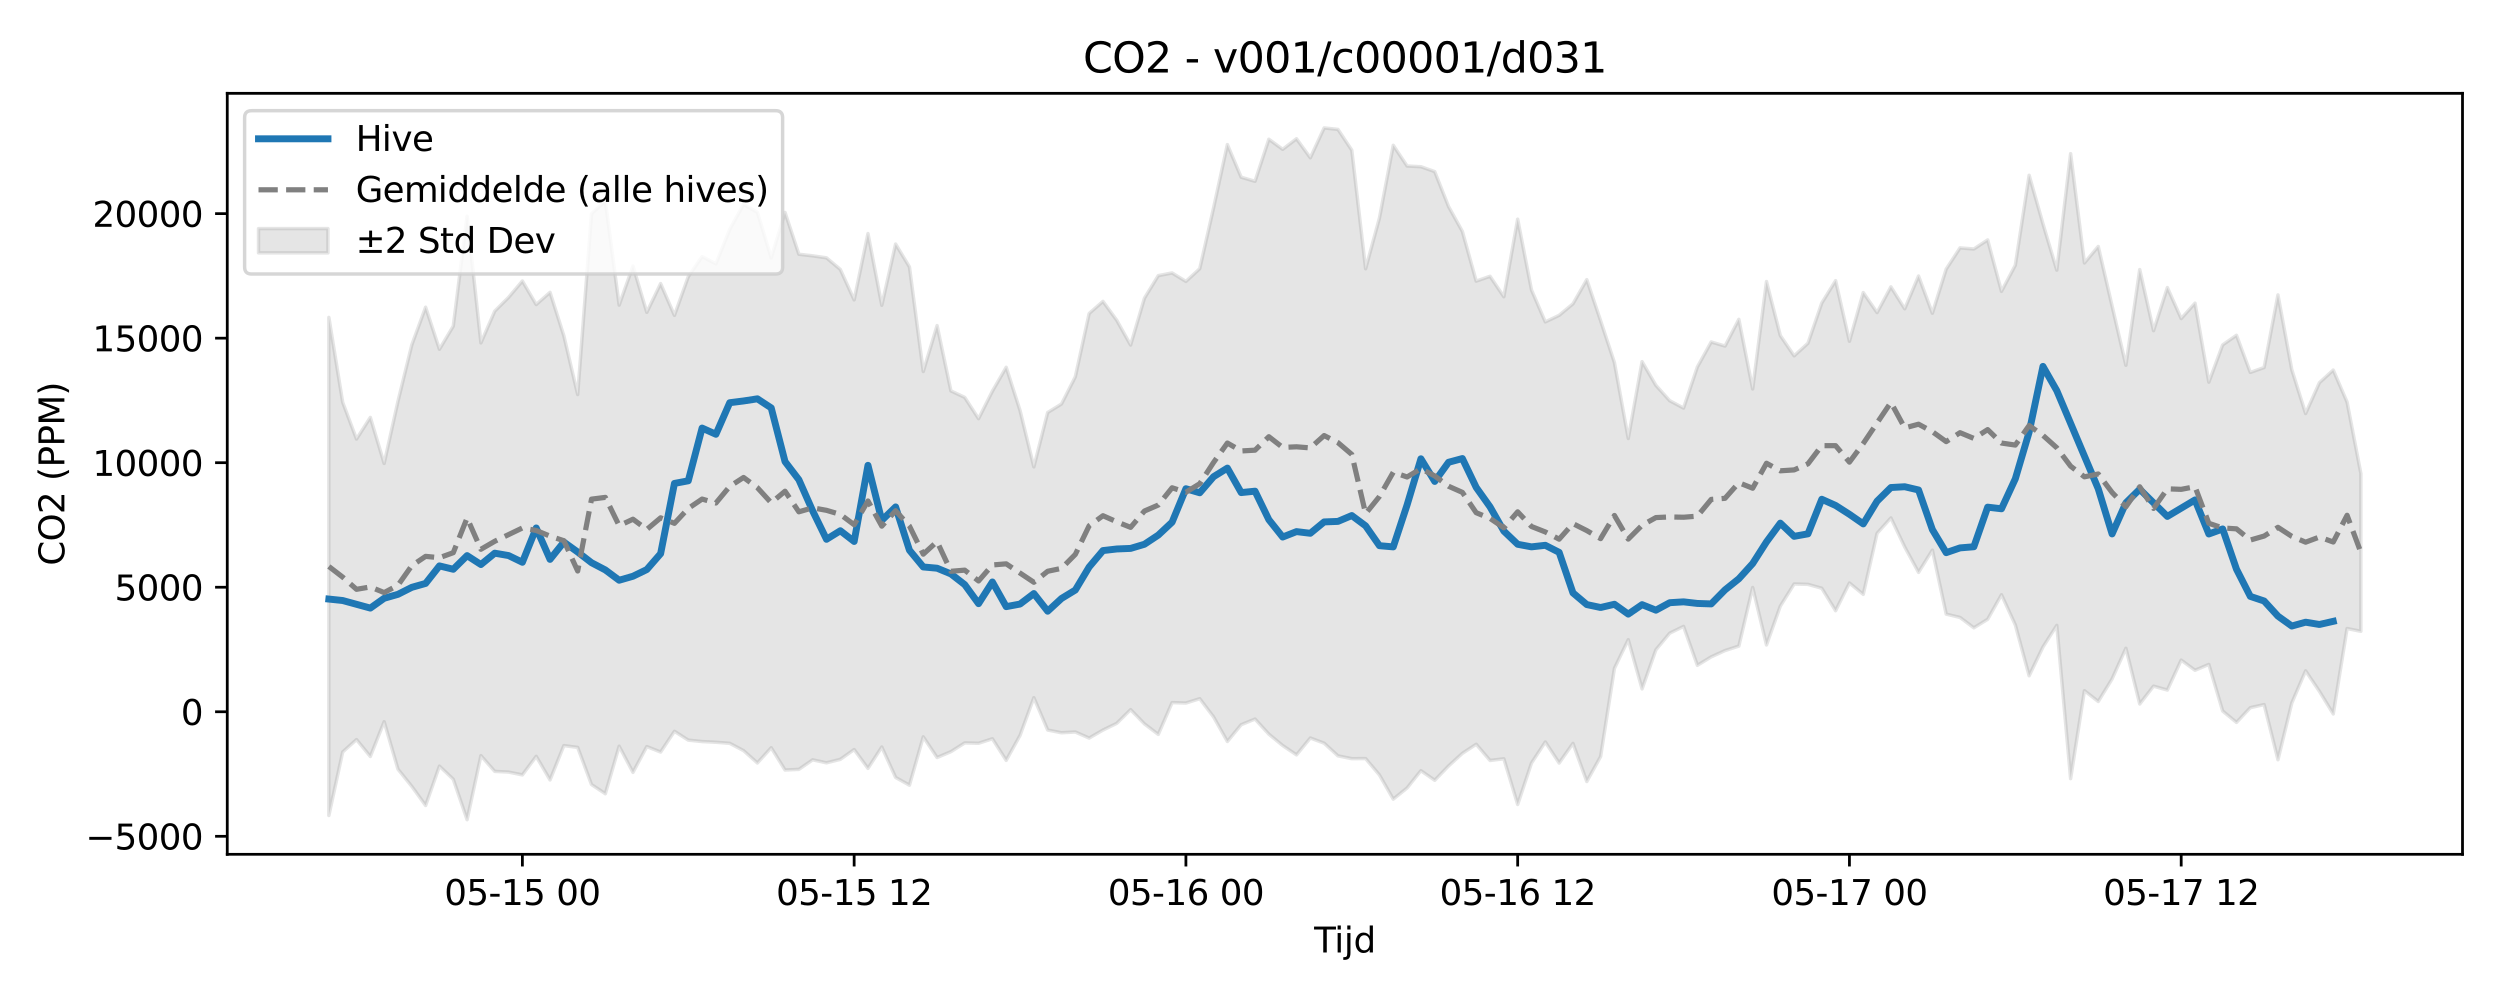 <?xml version="1.0" encoding="utf-8" standalone="no"?>
<!DOCTYPE svg PUBLIC "-//W3C//DTD SVG 1.1//EN"
  "http://www.w3.org/Graphics/SVG/1.1/DTD/svg11.dtd">
<svg xmlns:xlink="http://www.w3.org/1999/xlink" width="720pt" height="288pt" viewBox="0 0 720 288" xmlns="http://www.w3.org/2000/svg" version="1.1">
 <defs>
  <style type="text/css">*{stroke-linejoin: round; stroke-linecap: butt}</style>
 </defs>
 <g id="figure_1">
  <g id="patch_1">
   <path d="M 0 288 
L 720 288 
L 720 0 
L 0 0 
z
" style="fill: #ffffff"/>
  </g>
  <g id="axes_1">
   <g id="patch_2">
    <path d="M 65.45 246.04 
L 709.2 246.04 
L 709.2 26.88 
L 65.45 26.88 
z
" style="fill: #ffffff"/>
   </g>
   <g id="FillBetweenPolyCollection_1">
    <defs>
     <path id="m3f4ca1daed" d="M 94.711 -196.591 
L 94.711 -53.13 
L 98.693 -71.43 
L 102.674 -75.004 
L 106.655 -70.126 
L 110.636 -80.148 
L 114.617 -66.465 
L 118.598 -61.518 
L 122.579 -56.016 
L 126.56 -67.358 
L 130.542 -63.566 
L 134.523 -51.922 
L 138.504 -70.375 
L 142.485 -65.839 
L 146.466 -65.643 
L 150.447 -64.826 
L 154.428 -70.174 
L 158.41 -63.376 
L 162.391 -73.263 
L 166.372 -72.746 
L 170.353 -62.05 
L 174.334 -59.396 
L 178.315 -73.09 
L 182.296 -65.553 
L 186.278 -72.99 
L 190.259 -71.408 
L 194.24 -77.386 
L 198.221 -74.839 
L 202.202 -74.431 
L 206.183 -74.228 
L 210.164 -73.925 
L 214.146 -71.822 
L 218.127 -68.265 
L 222.108 -72.653 
L 226.089 -66.238 
L 230.07 -66.418 
L 234.051 -69.169 
L 238.032 -68.306 
L 242.013 -69.302 
L 245.995 -72.132 
L 249.976 -66.703 
L 253.957 -72.861 
L 257.938 -64.097 
L 261.919 -61.862 
L 265.9 -75.792 
L 269.881 -69.828 
L 273.863 -71.517 
L 277.844 -74.045 
L 281.825 -73.94 
L 285.806 -75.235 
L 289.787 -69.012 
L 293.768 -76.202 
L 297.749 -87.072 
L 301.731 -77.752 
L 305.712 -76.963 
L 309.693 -77.187 
L 313.674 -75.434 
L 317.655 -77.743 
L 321.636 -79.683 
L 325.617 -83.624 
L 329.599 -79.524 
L 333.58 -76.484 
L 337.561 -85.646 
L 341.542 -85.521 
L 345.523 -86.777 
L 349.504 -81.529 
L 353.485 -74.449 
L 357.466 -79.289 
L 361.448 -80.915 
L 365.429 -76.555 
L 369.41 -73.286 
L 373.391 -70.595 
L 377.372 -75.454 
L 381.353 -73.965 
L 385.334 -70.311 
L 389.316 -69.505 
L 393.297 -69.524 
L 397.278 -64.808 
L 401.259 -57.842 
L 405.24 -61.063 
L 409.221 -66.044 
L 413.202 -63.276 
L 417.184 -67.404 
L 421.165 -71.04 
L 425.146 -73.646 
L 429.127 -68.979 
L 433.108 -69.474 
L 437.089 -56.308 
L 441.07 -68.233 
L 445.051 -74.312 
L 449.033 -68.246 
L 453.014 -73.902 
L 456.995 -62.924 
L 460.976 -70.121 
L 464.957 -95.517 
L 468.938 -103.771 
L 472.919 -89.599 
L 476.901 -100.86 
L 480.882 -105.647 
L 484.863 -107.594 
L 488.844 -96.389 
L 492.825 -98.827 
L 496.806 -100.634 
L 500.787 -101.928 
L 504.769 -118.801 
L 508.75 -102.253 
L 512.731 -113.442 
L 516.712 -119.812 
L 520.693 -119.701 
L 524.674 -118.579 
L 528.655 -112.114 
L 532.637 -120.1 
L 536.618 -116.815 
L 540.599 -134.402 
L 544.58 -138.836 
L 548.561 -130.461 
L 552.542 -123.151 
L 556.523 -129.571 
L 560.504 -111.133 
L 564.486 -110.174 
L 568.467 -107.184 
L 572.448 -109.648 
L 576.429 -116.718 
L 580.41 -108.03 
L 584.391 -93.376 
L 588.372 -101.662 
L 592.354 -107.893 
L 596.335 -63.744 
L 600.316 -89.079 
L 604.297 -85.968 
L 608.278 -92.462 
L 612.259 -101.301 
L 616.24 -85.248 
L 620.222 -90.386 
L 624.203 -89.261 
L 628.184 -97.89 
L 632.165 -94.963 
L 636.146 -96.643 
L 640.127 -83.223 
L 644.108 -79.945 
L 648.09 -84.187 
L 652.071 -85.082 
L 656.052 -69.194 
L 660.033 -85.524 
L 664.014 -94.799 
L 667.995 -88.887 
L 671.976 -82.386 
L 675.957 -106.986 
L 679.939 -106.176 
L 679.939 -151.571 
L 679.939 -151.571 
L 675.957 -172.204 
L 671.976 -181.419 
L 667.995 -177.784 
L 664.014 -168.903 
L 660.033 -181.552 
L 656.052 -203.066 
L 652.071 -182.153 
L 648.09 -180.744 
L 644.108 -191.442 
L 640.127 -188.669 
L 636.146 -177.937 
L 632.165 -200.693 
L 628.184 -196.249 
L 624.203 -205.172 
L 620.222 -192.765 
L 616.24 -210.365 
L 612.259 -182.804 
L 608.278 -199.883 
L 604.297 -217.02 
L 600.316 -212.27 
L 596.335 -243.749 
L 592.354 -210.196 
L 588.372 -223.555 
L 584.391 -237.526 
L 580.41 -211.611 
L 576.429 -204.088 
L 572.448 -218.904 
L 568.467 -216.289 
L 564.486 -216.607 
L 560.504 -210.497 
L 556.523 -197.783 
L 552.542 -208.51 
L 548.561 -199.062 
L 544.58 -205.387 
L 540.599 -197.98 
L 536.618 -203.743 
L 532.637 -189.713 
L 528.655 -207.173 
L 524.674 -200.736 
L 520.693 -189.141 
L 516.712 -185.522 
L 512.731 -191.37 
L 508.75 -206.918 
L 504.769 -175.982 
L 500.787 -196.033 
L 496.806 -188.337 
L 492.825 -189.512 
L 488.844 -182.314 
L 484.863 -170.478 
L 480.882 -172.599 
L 476.901 -177.018 
L 472.919 -183.851 
L 468.938 -161.713 
L 464.957 -183.57 
L 460.976 -195.626 
L 456.995 -207.461 
L 453.014 -200.502 
L 449.033 -197.186 
L 445.051 -195.291 
L 441.07 -204.503 
L 437.089 -224.881 
L 433.108 -202.535 
L 429.127 -208.434 
L 425.146 -207.035 
L 421.165 -221.353 
L 417.184 -228.522 
L 413.202 -238.578 
L 409.221 -239.986 
L 405.24 -240.192 
L 401.259 -246.159 
L 397.278 -225.201 
L 393.297 -210.596 
L 389.316 -244.747 
L 385.334 -250.734 
L 381.353 -251.158 
L 377.372 -242.551 
L 373.391 -248.047 
L 369.41 -244.994 
L 365.429 -247.901 
L 361.448 -235.784 
L 357.466 -236.961 
L 353.485 -246.359 
L 349.504 -228.104 
L 345.523 -210.613 
L 341.542 -206.952 
L 337.561 -209.394 
L 333.58 -208.617 
L 329.599 -202.129 
L 325.617 -188.618 
L 321.636 -195.745 
L 317.655 -201.209 
L 313.674 -197.718 
L 309.693 -179.487 
L 305.712 -171.655 
L 301.731 -169.2 
L 297.749 -153.536 
L 293.768 -169.801 
L 289.787 -182.22 
L 285.806 -175.342 
L 281.825 -167.423 
L 277.844 -173.556 
L 273.863 -175.422 
L 269.881 -194.235 
L 265.9 -181.004 
L 261.919 -211.136 
L 257.938 -217.717 
L 253.957 -200.076 
L 249.976 -220.736 
L 245.995 -201.631 
L 242.013 -210.402 
L 238.032 -213.745 
L 234.051 -214.321 
L 230.07 -214.778 
L 226.089 -226.817 
L 222.108 -213.743 
L 218.127 -226.844 
L 214.146 -229.158 
L 210.164 -221.926 
L 206.183 -212.033 
L 202.202 -214.105 
L 198.221 -208.302 
L 194.24 -197.178 
L 190.259 -206.328 
L 186.278 -198.048 
L 182.296 -211.383 
L 178.315 -200.125 
L 174.334 -230.116 
L 170.353 -226.444 
L 166.372 -174.367 
L 162.391 -191.289 
L 158.41 -203.805 
L 154.428 -200.29 
L 150.447 -207.072 
L 146.466 -202.358 
L 142.485 -198.39 
L 138.504 -189.245 
L 134.523 -225.744 
L 130.542 -194.085 
L 126.56 -187.406 
L 122.579 -199.525 
L 118.598 -188.665 
L 114.617 -172.435 
L 110.636 -154.523 
L 106.655 -167.793 
L 102.674 -161.553 
L 98.693 -172.149 
L 94.711 -196.591 
z
" style="stroke: #808080; stroke-opacity: 0.2"/>
    </defs>
    <g clip-path="url(#pde6e6fd408)">
     <use xlink:href="#m3f4ca1daed" x="0" y="288" style="fill: #808080; fill-opacity: 0.2; stroke: #808080; stroke-opacity: 0.2"/>
    </g>
   </g>
   <g id="matplotlib.axis_1">
    <g id="xtick_1">
     <g id="line2d_1">
      <defs>
       <path id="m2c009185e4" d="M 0 0 
L 0 3.5 
" style="stroke: #000000; stroke-width: 0.8"/>
      </defs>
      <g>
       <use xlink:href="#m2c009185e4" x="150.447" y="246.04" style="stroke: #000000; stroke-width: 0.8"/>
      </g>
     </g>
     <g id="text_1">
      <!-- 05-15 00 -->
      <g transform="translate(127.967 260.638) scale(0.1 -0.1)">
       <defs>
        <path id="DejaVuSans-30" d="M 2034 4250 
Q 1547 4250 1301 3770 
Q 1056 3291 1056 2328 
Q 1056 1369 1301 889 
Q 1547 409 2034 409 
Q 2525 409 2770 889 
Q 3016 1369 3016 2328 
Q 3016 3291 2770 3770 
Q 2525 4250 2034 4250 
z
M 2034 4750 
Q 2819 4750 3233 4129 
Q 3647 3509 3647 2328 
Q 3647 1150 3233 529 
Q 2819 -91 2034 -91 
Q 1250 -91 836 529 
Q 422 1150 422 2328 
Q 422 3509 836 4129 
Q 1250 4750 2034 4750 
z
" transform="scale(0.016)"/>
        <path id="DejaVuSans-35" d="M 691 4666 
L 3169 4666 
L 3169 4134 
L 1269 4134 
L 1269 2991 
Q 1406 3038 1543 3061 
Q 1681 3084 1819 3084 
Q 2600 3084 3056 2656 
Q 3513 2228 3513 1497 
Q 3513 744 3044 326 
Q 2575 -91 1722 -91 
Q 1428 -91 1123 -41 
Q 819 9 494 109 
L 494 744 
Q 775 591 1075 516 
Q 1375 441 1709 441 
Q 2250 441 2565 725 
Q 2881 1009 2881 1497 
Q 2881 1984 2565 2268 
Q 2250 2553 1709 2553 
Q 1456 2553 1204 2497 
Q 953 2441 691 2322 
L 691 4666 
z
" transform="scale(0.016)"/>
        <path id="DejaVuSans-2d" d="M 313 2009 
L 1997 2009 
L 1997 1497 
L 313 1497 
L 313 2009 
z
" transform="scale(0.016)"/>
        <path id="DejaVuSans-31" d="M 794 531 
L 1825 531 
L 1825 4091 
L 703 3866 
L 703 4441 
L 1819 4666 
L 2450 4666 
L 2450 531 
L 3481 531 
L 3481 0 
L 794 0 
L 794 531 
z
" transform="scale(0.016)"/>
        <path id="DejaVuSans-20" transform="scale(0.016)"/>
       </defs>
       <use xlink:href="#DejaVuSans-30"/>
       <use xlink:href="#DejaVuSans-35" transform="translate(63.623 0)"/>
       <use xlink:href="#DejaVuSans-2d" transform="translate(127.246 0)"/>
       <use xlink:href="#DejaVuSans-31" transform="translate(163.33 0)"/>
       <use xlink:href="#DejaVuSans-35" transform="translate(226.953 0)"/>
       <use xlink:href="#DejaVuSans-20" transform="translate(290.576 0)"/>
       <use xlink:href="#DejaVuSans-30" transform="translate(322.363 0)"/>
       <use xlink:href="#DejaVuSans-30" transform="translate(385.986 0)"/>
      </g>
     </g>
    </g>
    <g id="xtick_2">
     <g id="line2d_2">
      <g>
       <use xlink:href="#m2c009185e4" x="245.995" y="246.04" style="stroke: #000000; stroke-width: 0.8"/>
      </g>
     </g>
     <g id="text_2">
      <!-- 05-15 12 -->
      <g transform="translate(223.514 260.638) scale(0.1 -0.1)">
       <defs>
        <path id="DejaVuSans-32" d="M 1228 531 
L 3431 531 
L 3431 0 
L 469 0 
L 469 531 
Q 828 903 1448 1529 
Q 2069 2156 2228 2338 
Q 2531 2678 2651 2914 
Q 2772 3150 2772 3378 
Q 2772 3750 2511 3984 
Q 2250 4219 1831 4219 
Q 1534 4219 1204 4116 
Q 875 4013 500 3803 
L 500 4441 
Q 881 4594 1212 4672 
Q 1544 4750 1819 4750 
Q 2544 4750 2975 4387 
Q 3406 4025 3406 3419 
Q 3406 3131 3298 2873 
Q 3191 2616 2906 2266 
Q 2828 2175 2409 1742 
Q 1991 1309 1228 531 
z
" transform="scale(0.016)"/>
       </defs>
       <use xlink:href="#DejaVuSans-30"/>
       <use xlink:href="#DejaVuSans-35" transform="translate(63.623 0)"/>
       <use xlink:href="#DejaVuSans-2d" transform="translate(127.246 0)"/>
       <use xlink:href="#DejaVuSans-31" transform="translate(163.33 0)"/>
       <use xlink:href="#DejaVuSans-35" transform="translate(226.953 0)"/>
       <use xlink:href="#DejaVuSans-20" transform="translate(290.576 0)"/>
       <use xlink:href="#DejaVuSans-31" transform="translate(322.363 0)"/>
       <use xlink:href="#DejaVuSans-32" transform="translate(385.986 0)"/>
      </g>
     </g>
    </g>
    <g id="xtick_3">
     <g id="line2d_3">
      <g>
       <use xlink:href="#m2c009185e4" x="341.542" y="246.04" style="stroke: #000000; stroke-width: 0.8"/>
      </g>
     </g>
     <g id="text_3">
      <!-- 05-16 00 -->
      <g transform="translate(319.061 260.638) scale(0.1 -0.1)">
       <defs>
        <path id="DejaVuSans-36" d="M 2113 2584 
Q 1688 2584 1439 2293 
Q 1191 2003 1191 1497 
Q 1191 994 1439 701 
Q 1688 409 2113 409 
Q 2538 409 2786 701 
Q 3034 994 3034 1497 
Q 3034 2003 2786 2293 
Q 2538 2584 2113 2584 
z
M 3366 4563 
L 3366 3988 
Q 3128 4100 2886 4159 
Q 2644 4219 2406 4219 
Q 1781 4219 1451 3797 
Q 1122 3375 1075 2522 
Q 1259 2794 1537 2939 
Q 1816 3084 2150 3084 
Q 2853 3084 3261 2657 
Q 3669 2231 3669 1497 
Q 3669 778 3244 343 
Q 2819 -91 2113 -91 
Q 1303 -91 875 529 
Q 447 1150 447 2328 
Q 447 3434 972 4092 
Q 1497 4750 2381 4750 
Q 2619 4750 2861 4703 
Q 3103 4656 3366 4563 
z
" transform="scale(0.016)"/>
       </defs>
       <use xlink:href="#DejaVuSans-30"/>
       <use xlink:href="#DejaVuSans-35" transform="translate(63.623 0)"/>
       <use xlink:href="#DejaVuSans-2d" transform="translate(127.246 0)"/>
       <use xlink:href="#DejaVuSans-31" transform="translate(163.33 0)"/>
       <use xlink:href="#DejaVuSans-36" transform="translate(226.953 0)"/>
       <use xlink:href="#DejaVuSans-20" transform="translate(290.576 0)"/>
       <use xlink:href="#DejaVuSans-30" transform="translate(322.363 0)"/>
       <use xlink:href="#DejaVuSans-30" transform="translate(385.986 0)"/>
      </g>
     </g>
    </g>
    <g id="xtick_4">
     <g id="line2d_4">
      <g>
       <use xlink:href="#m2c009185e4" x="437.089" y="246.04" style="stroke: #000000; stroke-width: 0.8"/>
      </g>
     </g>
     <g id="text_4">
      <!-- 05-16 12 -->
      <g transform="translate(414.609 260.638) scale(0.1 -0.1)">
       <use xlink:href="#DejaVuSans-30"/>
       <use xlink:href="#DejaVuSans-35" transform="translate(63.623 0)"/>
       <use xlink:href="#DejaVuSans-2d" transform="translate(127.246 0)"/>
       <use xlink:href="#DejaVuSans-31" transform="translate(163.33 0)"/>
       <use xlink:href="#DejaVuSans-36" transform="translate(226.953 0)"/>
       <use xlink:href="#DejaVuSans-20" transform="translate(290.576 0)"/>
       <use xlink:href="#DejaVuSans-31" transform="translate(322.363 0)"/>
       <use xlink:href="#DejaVuSans-32" transform="translate(385.986 0)"/>
      </g>
     </g>
    </g>
    <g id="xtick_5">
     <g id="line2d_5">
      <g>
       <use xlink:href="#m2c009185e4" x="532.637" y="246.04" style="stroke: #000000; stroke-width: 0.8"/>
      </g>
     </g>
     <g id="text_5">
      <!-- 05-17 00 -->
      <g transform="translate(510.156 260.638) scale(0.1 -0.1)">
       <defs>
        <path id="DejaVuSans-37" d="M 525 4666 
L 3525 4666 
L 3525 4397 
L 1831 0 
L 1172 0 
L 2766 4134 
L 525 4134 
L 525 4666 
z
" transform="scale(0.016)"/>
       </defs>
       <use xlink:href="#DejaVuSans-30"/>
       <use xlink:href="#DejaVuSans-35" transform="translate(63.623 0)"/>
       <use xlink:href="#DejaVuSans-2d" transform="translate(127.246 0)"/>
       <use xlink:href="#DejaVuSans-31" transform="translate(163.33 0)"/>
       <use xlink:href="#DejaVuSans-37" transform="translate(226.953 0)"/>
       <use xlink:href="#DejaVuSans-20" transform="translate(290.576 0)"/>
       <use xlink:href="#DejaVuSans-30" transform="translate(322.363 0)"/>
       <use xlink:href="#DejaVuSans-30" transform="translate(385.986 0)"/>
      </g>
     </g>
    </g>
    <g id="xtick_6">
     <g id="line2d_6">
      <g>
       <use xlink:href="#m2c009185e4" x="628.184" y="246.04" style="stroke: #000000; stroke-width: 0.8"/>
      </g>
     </g>
     <g id="text_6">
      <!-- 05-17 12 -->
      <g transform="translate(605.703 260.638) scale(0.1 -0.1)">
       <use xlink:href="#DejaVuSans-30"/>
       <use xlink:href="#DejaVuSans-35" transform="translate(63.623 0)"/>
       <use xlink:href="#DejaVuSans-2d" transform="translate(127.246 0)"/>
       <use xlink:href="#DejaVuSans-31" transform="translate(163.33 0)"/>
       <use xlink:href="#DejaVuSans-37" transform="translate(226.953 0)"/>
       <use xlink:href="#DejaVuSans-20" transform="translate(290.576 0)"/>
       <use xlink:href="#DejaVuSans-31" transform="translate(322.363 0)"/>
       <use xlink:href="#DejaVuSans-32" transform="translate(385.986 0)"/>
      </g>
     </g>
    </g>
    <g id="text_7">
     <!-- Tijd -->
     <g transform="translate(378.475 274.317) scale(0.1 -0.1)">
      <defs>
       <path id="DejaVuSans-54" d="M -19 4666 
L 3928 4666 
L 3928 4134 
L 2272 4134 
L 2272 0 
L 1638 0 
L 1638 4134 
L -19 4134 
L -19 4666 
z
" transform="scale(0.016)"/>
       <path id="DejaVuSans-69" d="M 603 3500 
L 1178 3500 
L 1178 0 
L 603 0 
L 603 3500 
z
M 603 4863 
L 1178 4863 
L 1178 4134 
L 603 4134 
L 603 4863 
z
" transform="scale(0.016)"/>
       <path id="DejaVuSans-6a" d="M 603 3500 
L 1178 3500 
L 1178 -63 
Q 1178 -731 923 -1031 
Q 669 -1331 103 -1331 
L -116 -1331 
L -116 -844 
L 38 -844 
Q 366 -844 484 -692 
Q 603 -541 603 -63 
L 603 3500 
z
M 603 4863 
L 1178 4863 
L 1178 4134 
L 603 4134 
L 603 4863 
z
" transform="scale(0.016)"/>
       <path id="DejaVuSans-64" d="M 2906 2969 
L 2906 4863 
L 3481 4863 
L 3481 0 
L 2906 0 
L 2906 525 
Q 2725 213 2448 61 
Q 2172 -91 1784 -91 
Q 1150 -91 751 415 
Q 353 922 353 1747 
Q 353 2572 751 3078 
Q 1150 3584 1784 3584 
Q 2172 3584 2448 3432 
Q 2725 3281 2906 2969 
z
M 947 1747 
Q 947 1113 1208 752 
Q 1469 391 1925 391 
Q 2381 391 2643 752 
Q 2906 1113 2906 1747 
Q 2906 2381 2643 2742 
Q 2381 3103 1925 3103 
Q 1469 3103 1208 2742 
Q 947 2381 947 1747 
z
" transform="scale(0.016)"/>
      </defs>
      <use xlink:href="#DejaVuSans-54"/>
      <use xlink:href="#DejaVuSans-69" transform="translate(57.959 0)"/>
      <use xlink:href="#DejaVuSans-6a" transform="translate(85.742 0)"/>
      <use xlink:href="#DejaVuSans-64" transform="translate(113.525 0)"/>
     </g>
    </g>
   </g>
   <g id="matplotlib.axis_2">
    <g id="ytick_1">
     <g id="line2d_7">
      <defs>
       <path id="mc231277743" d="M 0 0 
L -3.5 0 
" style="stroke: #000000; stroke-width: 0.8"/>
      </defs>
      <g>
       <use xlink:href="#mc231277743" x="65.45" y="240.855" style="stroke: #000000; stroke-width: 0.8"/>
      </g>
     </g>
     <g id="text_8">
      <!-- −5000 -->
      <g transform="translate(24.62 244.654) scale(0.1 -0.1)">
       <defs>
        <path id="DejaVuSans-2212" d="M 678 2272 
L 4684 2272 
L 4684 1741 
L 678 1741 
L 678 2272 
z
" transform="scale(0.016)"/>
       </defs>
       <use xlink:href="#DejaVuSans-2212"/>
       <use xlink:href="#DejaVuSans-35" transform="translate(83.789 0)"/>
       <use xlink:href="#DejaVuSans-30" transform="translate(147.412 0)"/>
       <use xlink:href="#DejaVuSans-30" transform="translate(211.035 0)"/>
       <use xlink:href="#DejaVuSans-30" transform="translate(274.658 0)"/>
      </g>
     </g>
    </g>
    <g id="ytick_2">
     <g id="line2d_8">
      <g>
       <use xlink:href="#mc231277743" x="65.45" y="204.989" style="stroke: #000000; stroke-width: 0.8"/>
      </g>
     </g>
     <g id="text_9">
      <!-- 0 -->
      <g transform="translate(52.087 208.788) scale(0.1 -0.1)">
       <use xlink:href="#DejaVuSans-30"/>
      </g>
     </g>
    </g>
    <g id="ytick_3">
     <g id="line2d_9">
      <g>
       <use xlink:href="#mc231277743" x="65.45" y="169.124" style="stroke: #000000; stroke-width: 0.8"/>
      </g>
     </g>
     <g id="text_10">
      <!-- 5000 -->
      <g transform="translate(33 172.923) scale(0.1 -0.1)">
       <use xlink:href="#DejaVuSans-35"/>
       <use xlink:href="#DejaVuSans-30" transform="translate(63.623 0)"/>
       <use xlink:href="#DejaVuSans-30" transform="translate(127.246 0)"/>
       <use xlink:href="#DejaVuSans-30" transform="translate(190.869 0)"/>
      </g>
     </g>
    </g>
    <g id="ytick_4">
     <g id="line2d_10">
      <g>
       <use xlink:href="#mc231277743" x="65.45" y="133.259" style="stroke: #000000; stroke-width: 0.8"/>
      </g>
     </g>
     <g id="text_11">
      <!-- 10000 -->
      <g transform="translate(26.637 137.058) scale(0.1 -0.1)">
       <use xlink:href="#DejaVuSans-31"/>
       <use xlink:href="#DejaVuSans-30" transform="translate(63.623 0)"/>
       <use xlink:href="#DejaVuSans-30" transform="translate(127.246 0)"/>
       <use xlink:href="#DejaVuSans-30" transform="translate(190.869 0)"/>
       <use xlink:href="#DejaVuSans-30" transform="translate(254.492 0)"/>
      </g>
     </g>
    </g>
    <g id="ytick_5">
     <g id="line2d_11">
      <g>
       <use xlink:href="#mc231277743" x="65.45" y="97.393" style="stroke: #000000; stroke-width: 0.8"/>
      </g>
     </g>
     <g id="text_12">
      <!-- 15000 -->
      <g transform="translate(26.637 101.192) scale(0.1 -0.1)">
       <use xlink:href="#DejaVuSans-31"/>
       <use xlink:href="#DejaVuSans-35" transform="translate(63.623 0)"/>
       <use xlink:href="#DejaVuSans-30" transform="translate(127.246 0)"/>
       <use xlink:href="#DejaVuSans-30" transform="translate(190.869 0)"/>
       <use xlink:href="#DejaVuSans-30" transform="translate(254.492 0)"/>
      </g>
     </g>
    </g>
    <g id="ytick_6">
     <g id="line2d_12">
      <g>
       <use xlink:href="#mc231277743" x="65.45" y="61.528" style="stroke: #000000; stroke-width: 0.8"/>
      </g>
     </g>
     <g id="text_13">
      <!-- 20000 -->
      <g transform="translate(26.637 65.327) scale(0.1 -0.1)">
       <use xlink:href="#DejaVuSans-32"/>
       <use xlink:href="#DejaVuSans-30" transform="translate(63.623 0)"/>
       <use xlink:href="#DejaVuSans-30" transform="translate(127.246 0)"/>
       <use xlink:href="#DejaVuSans-30" transform="translate(190.869 0)"/>
       <use xlink:href="#DejaVuSans-30" transform="translate(254.492 0)"/>
      </g>
     </g>
    </g>
    <g id="text_14">
     <!-- CO2 (PPM) -->
     <g transform="translate(18.541 162.903) rotate(-90) scale(0.1 -0.1)">
      <defs>
       <path id="DejaVuSans-43" d="M 4122 4306 
L 4122 3641 
Q 3803 3938 3442 4084 
Q 3081 4231 2675 4231 
Q 1875 4231 1450 3742 
Q 1025 3253 1025 2328 
Q 1025 1406 1450 917 
Q 1875 428 2675 428 
Q 3081 428 3442 575 
Q 3803 722 4122 1019 
L 4122 359 
Q 3791 134 3420 21 
Q 3050 -91 2638 -91 
Q 1578 -91 968 557 
Q 359 1206 359 2328 
Q 359 3453 968 4101 
Q 1578 4750 2638 4750 
Q 3056 4750 3426 4639 
Q 3797 4528 4122 4306 
z
" transform="scale(0.016)"/>
       <path id="DejaVuSans-4f" d="M 2522 4238 
Q 1834 4238 1429 3725 
Q 1025 3213 1025 2328 
Q 1025 1447 1429 934 
Q 1834 422 2522 422 
Q 3209 422 3611 934 
Q 4013 1447 4013 2328 
Q 4013 3213 3611 3725 
Q 3209 4238 2522 4238 
z
M 2522 4750 
Q 3503 4750 4090 4092 
Q 4678 3434 4678 2328 
Q 4678 1225 4090 567 
Q 3503 -91 2522 -91 
Q 1538 -91 948 565 
Q 359 1222 359 2328 
Q 359 3434 948 4092 
Q 1538 4750 2522 4750 
z
" transform="scale(0.016)"/>
       <path id="DejaVuSans-28" d="M 1984 4856 
Q 1566 4138 1362 3434 
Q 1159 2731 1159 2009 
Q 1159 1288 1364 580 
Q 1569 -128 1984 -844 
L 1484 -844 
Q 1016 -109 783 600 
Q 550 1309 550 2009 
Q 550 2706 781 3412 
Q 1013 4119 1484 4856 
L 1984 4856 
z
" transform="scale(0.016)"/>
       <path id="DejaVuSans-50" d="M 1259 4147 
L 1259 2394 
L 2053 2394 
Q 2494 2394 2734 2622 
Q 2975 2850 2975 3272 
Q 2975 3691 2734 3919 
Q 2494 4147 2053 4147 
L 1259 4147 
z
M 628 4666 
L 2053 4666 
Q 2838 4666 3239 4311 
Q 3641 3956 3641 3272 
Q 3641 2581 3239 2228 
Q 2838 1875 2053 1875 
L 1259 1875 
L 1259 0 
L 628 0 
L 628 4666 
z
" transform="scale(0.016)"/>
       <path id="DejaVuSans-4d" d="M 628 4666 
L 1569 4666 
L 2759 1491 
L 3956 4666 
L 4897 4666 
L 4897 0 
L 4281 0 
L 4281 4097 
L 3078 897 
L 2444 897 
L 1241 4097 
L 1241 0 
L 628 0 
L 628 4666 
z
" transform="scale(0.016)"/>
       <path id="DejaVuSans-29" d="M 513 4856 
L 1013 4856 
Q 1481 4119 1714 3412 
Q 1947 2706 1947 2009 
Q 1947 1309 1714 600 
Q 1481 -109 1013 -844 
L 513 -844 
Q 928 -128 1133 580 
Q 1338 1288 1338 2009 
Q 1338 2731 1133 3434 
Q 928 4138 513 4856 
z
" transform="scale(0.016)"/>
      </defs>
      <use xlink:href="#DejaVuSans-43"/>
      <use xlink:href="#DejaVuSans-4f" transform="translate(69.824 0)"/>
      <use xlink:href="#DejaVuSans-32" transform="translate(148.535 0)"/>
      <use xlink:href="#DejaVuSans-20" transform="translate(212.158 0)"/>
      <use xlink:href="#DejaVuSans-28" transform="translate(243.945 0)"/>
      <use xlink:href="#DejaVuSans-50" transform="translate(282.959 0)"/>
      <use xlink:href="#DejaVuSans-50" transform="translate(343.262 0)"/>
      <use xlink:href="#DejaVuSans-4d" transform="translate(403.564 0)"/>
      <use xlink:href="#DejaVuSans-29" transform="translate(489.844 0)"/>
     </g>
    </g>
   </g>
   <g id="line2d_13">
    <path d="M 94.711 172.531 
L 98.693 172.95 
L 106.655 175.13 
L 110.636 172.302 
L 114.617 171.166 
L 118.598 169.155 
L 122.579 168.026 
L 126.56 162.977 
L 130.542 163.95 
L 134.523 160.019 
L 138.504 162.587 
L 142.485 159.316 
L 146.466 160.002 
L 150.447 161.936 
L 154.428 152.057 
L 158.41 161.097 
L 162.391 156.124 
L 166.372 158.981 
L 170.353 162.056 
L 174.334 164.143 
L 178.315 167.108 
L 182.296 165.961 
L 186.278 164.033 
L 190.259 159.45 
L 194.24 139.224 
L 198.221 138.473 
L 202.202 123.286 
L 206.183 125.069 
L 210.164 115.981 
L 214.146 115.476 
L 218.127 114.86 
L 222.108 117.475 
L 226.089 132.941 
L 230.07 138.155 
L 234.051 147.148 
L 238.032 155.318 
L 242.013 152.853 
L 245.995 155.937 
L 249.976 134.019 
L 253.957 149.869 
L 257.938 145.998 
L 261.919 158.458 
L 265.9 163.285 
L 269.881 163.644 
L 273.863 165.286 
L 277.844 168.374 
L 281.825 173.849 
L 285.806 167.613 
L 289.787 174.712 
L 293.768 173.97 
L 297.749 170.946 
L 301.731 176.027 
L 305.712 172.361 
L 309.693 169.932 
L 313.674 163.295 
L 317.655 158.565 
L 321.636 158.104 
L 325.617 157.941 
L 329.599 156.75 
L 333.58 154.111 
L 337.561 150.388 
L 341.542 140.754 
L 345.523 141.919 
L 349.504 137.292 
L 353.485 134.813 
L 357.466 141.864 
L 361.448 141.457 
L 365.429 149.671 
L 369.41 154.668 
L 373.391 153.103 
L 377.372 153.585 
L 381.353 150.314 
L 385.334 150.163 
L 389.316 148.48 
L 393.297 151.447 
L 397.278 157.156 
L 401.259 157.503 
L 405.24 145.428 
L 409.221 132.137 
L 413.202 138.65 
L 417.184 133.137 
L 421.165 132.061 
L 425.146 140.372 
L 429.127 145.967 
L 433.108 152.958 
L 437.089 156.753 
L 441.07 157.496 
L 445.051 157.047 
L 449.033 159.077 
L 453.014 170.755 
L 456.995 174.119 
L 460.976 174.96 
L 464.957 174.028 
L 468.938 176.864 
L 472.919 174.14 
L 476.901 175.733 
L 480.882 173.576 
L 484.863 173.332 
L 488.844 173.791 
L 492.825 173.925 
L 496.806 169.882 
L 500.787 166.687 
L 504.769 162.297 
L 508.75 156.062 
L 512.731 150.665 
L 516.712 154.462 
L 520.693 153.747 
L 524.674 143.789 
L 528.655 145.57 
L 532.637 148.119 
L 536.618 150.88 
L 540.599 144.339 
L 544.58 140.408 
L 548.561 140.181 
L 552.542 141.113 
L 556.523 152.521 
L 560.504 159.165 
L 564.486 157.795 
L 568.467 157.465 
L 572.448 146.062 
L 576.429 146.529 
L 580.41 137.9 
L 584.391 124.448 
L 588.372 105.527 
L 592.354 112.507 
L 600.316 131.36 
L 604.297 140.776 
L 608.278 153.766 
L 612.259 144.814 
L 616.24 140.898 
L 624.203 148.727 
L 632.165 143.977 
L 636.146 153.788 
L 640.127 152.341 
L 644.108 163.931 
L 648.09 171.759 
L 652.071 173.091 
L 656.052 177.449 
L 660.033 180.3 
L 664.014 179.192 
L 667.995 179.852 
L 671.976 178.944 
L 671.976 178.944 
" clip-path="url(#pde6e6fd408)" style="fill: none; stroke: #1f77b4; stroke-width: 2; stroke-linecap: square"/>
   </g>
   <g id="line2d_14">
    <path d="M 94.711 163.14 
L 98.693 166.211 
L 102.674 169.722 
L 106.655 169.04 
L 110.636 170.665 
L 114.617 168.55 
L 118.598 162.908 
L 122.579 160.23 
L 126.56 160.618 
L 130.542 159.174 
L 134.523 149.167 
L 138.504 158.19 
L 142.485 155.886 
L 150.447 152.051 
L 154.428 152.768 
L 158.41 154.41 
L 162.391 155.724 
L 166.372 164.443 
L 170.353 143.753 
L 174.334 143.244 
L 178.315 151.393 
L 182.296 149.532 
L 186.278 152.481 
L 190.259 149.132 
L 194.24 150.718 
L 198.221 146.43 
L 202.202 143.732 
L 206.183 144.87 
L 210.164 140.074 
L 214.146 137.51 
L 218.127 140.446 
L 222.108 144.802 
L 226.089 141.472 
L 230.07 147.402 
L 234.051 146.255 
L 238.032 146.974 
L 242.013 148.148 
L 245.995 151.118 
L 249.976 144.281 
L 253.957 151.532 
L 257.938 147.093 
L 261.919 151.501 
L 265.9 159.602 
L 269.881 155.969 
L 273.863 164.531 
L 277.844 164.2 
L 281.825 167.318 
L 285.806 162.712 
L 289.787 162.384 
L 297.749 167.696 
L 301.731 164.524 
L 305.712 163.691 
L 309.693 159.663 
L 313.674 151.424 
L 317.655 148.524 
L 321.636 150.286 
L 325.617 151.879 
L 329.599 147.174 
L 333.58 145.45 
L 337.561 140.48 
L 341.542 141.764 
L 345.523 139.305 
L 349.504 133.184 
L 353.485 127.596 
L 357.466 129.875 
L 361.448 129.65 
L 365.429 125.772 
L 369.41 128.86 
L 373.391 128.679 
L 377.372 128.998 
L 381.353 125.439 
L 385.334 127.477 
L 389.316 130.874 
L 393.297 147.94 
L 397.278 142.995 
L 401.259 135.999 
L 405.24 137.372 
L 409.221 134.985 
L 413.202 137.073 
L 417.184 140.037 
L 421.165 141.803 
L 425.146 147.66 
L 429.127 149.294 
L 433.108 151.995 
L 437.089 147.406 
L 441.07 151.632 
L 445.051 153.199 
L 449.033 155.284 
L 453.014 150.798 
L 456.995 152.808 
L 460.976 155.126 
L 464.957 148.456 
L 468.938 155.258 
L 472.919 151.275 
L 476.901 149.061 
L 480.882 148.877 
L 484.863 148.964 
L 488.844 148.649 
L 492.825 143.83 
L 496.806 143.514 
L 500.787 139.02 
L 504.769 140.609 
L 508.75 133.415 
L 512.731 135.594 
L 516.712 135.333 
L 520.693 133.579 
L 524.674 128.343 
L 528.655 128.357 
L 532.637 133.094 
L 536.618 127.721 
L 544.58 115.889 
L 548.561 123.239 
L 552.542 122.169 
L 556.523 124.323 
L 560.504 127.185 
L 564.486 124.61 
L 568.467 126.263 
L 572.448 123.724 
L 576.429 127.597 
L 580.41 128.18 
L 584.391 122.549 
L 588.372 125.391 
L 592.354 128.956 
L 596.335 134.254 
L 600.316 137.325 
L 604.297 136.506 
L 608.278 141.827 
L 612.259 145.947 
L 616.24 140.193 
L 620.222 146.424 
L 624.203 140.783 
L 628.184 140.931 
L 632.165 140.172 
L 636.146 150.71 
L 640.127 152.054 
L 644.108 152.307 
L 648.09 155.535 
L 652.071 154.383 
L 656.052 151.87 
L 660.033 154.462 
L 664.014 156.149 
L 667.995 154.664 
L 671.976 156.098 
L 675.957 148.405 
L 679.939 159.126 
L 679.939 159.126 
" clip-path="url(#pde6e6fd408)" style="fill: none; stroke-dasharray: 5.55,2.4; stroke-dashoffset: 0; stroke: #808080; stroke-width: 1.5"/>
   </g>
   <g id="patch_3">
    <path d="M 65.45 246.04 
L 65.45 26.88 
" style="fill: none; stroke: #000000; stroke-width: 0.8; stroke-linejoin: miter; stroke-linecap: square"/>
   </g>
   <g id="patch_4">
    <path d="M 709.2 246.04 
L 709.2 26.88 
" style="fill: none; stroke: #000000; stroke-width: 0.8; stroke-linejoin: miter; stroke-linecap: square"/>
   </g>
   <g id="patch_5">
    <path d="M 65.45 246.04 
L 709.2 246.04 
" style="fill: none; stroke: #000000; stroke-width: 0.8; stroke-linejoin: miter; stroke-linecap: square"/>
   </g>
   <g id="patch_6">
    <path d="M 65.45 26.88 
L 709.2 26.88 
" style="fill: none; stroke: #000000; stroke-width: 0.8; stroke-linejoin: miter; stroke-linecap: square"/>
   </g>
   <g id="text_15">
    <!-- CO2 - v001/c00001/d031 -->
    <g transform="translate(311.922 20.88) scale(0.12 -0.12)">
     <defs>
      <path id="DejaVuSans-76" d="M 191 3500 
L 800 3500 
L 1894 563 
L 2988 3500 
L 3597 3500 
L 2284 0 
L 1503 0 
L 191 3500 
z
" transform="scale(0.016)"/>
      <path id="DejaVuSans-2f" d="M 1625 4666 
L 2156 4666 
L 531 -594 
L 0 -594 
L 1625 4666 
z
" transform="scale(0.016)"/>
      <path id="DejaVuSans-63" d="M 3122 3366 
L 3122 2828 
Q 2878 2963 2633 3030 
Q 2388 3097 2138 3097 
Q 1578 3097 1268 2742 
Q 959 2388 959 1747 
Q 959 1106 1268 751 
Q 1578 397 2138 397 
Q 2388 397 2633 464 
Q 2878 531 3122 666 
L 3122 134 
Q 2881 22 2623 -34 
Q 2366 -91 2075 -91 
Q 1284 -91 818 406 
Q 353 903 353 1747 
Q 353 2603 823 3093 
Q 1294 3584 2113 3584 
Q 2378 3584 2631 3529 
Q 2884 3475 3122 3366 
z
" transform="scale(0.016)"/>
      <path id="DejaVuSans-33" d="M 2597 2516 
Q 3050 2419 3304 2112 
Q 3559 1806 3559 1356 
Q 3559 666 3084 287 
Q 2609 -91 1734 -91 
Q 1441 -91 1130 -33 
Q 819 25 488 141 
L 488 750 
Q 750 597 1062 519 
Q 1375 441 1716 441 
Q 2309 441 2620 675 
Q 2931 909 2931 1356 
Q 2931 1769 2642 2001 
Q 2353 2234 1838 2234 
L 1294 2234 
L 1294 2753 
L 1863 2753 
Q 2328 2753 2575 2939 
Q 2822 3125 2822 3475 
Q 2822 3834 2567 4026 
Q 2313 4219 1838 4219 
Q 1578 4219 1281 4162 
Q 984 4106 628 3988 
L 628 4550 
Q 988 4650 1302 4700 
Q 1616 4750 1894 4750 
Q 2613 4750 3031 4423 
Q 3450 4097 3450 3541 
Q 3450 3153 3228 2886 
Q 3006 2619 2597 2516 
z
" transform="scale(0.016)"/>
     </defs>
     <use xlink:href="#DejaVuSans-43"/>
     <use xlink:href="#DejaVuSans-4f" transform="translate(69.824 0)"/>
     <use xlink:href="#DejaVuSans-32" transform="translate(148.535 0)"/>
     <use xlink:href="#DejaVuSans-20" transform="translate(212.158 0)"/>
     <use xlink:href="#DejaVuSans-2d" transform="translate(243.945 0)"/>
     <use xlink:href="#DejaVuSans-20" transform="translate(280.029 0)"/>
     <use xlink:href="#DejaVuSans-76" transform="translate(311.816 0)"/>
     <use xlink:href="#DejaVuSans-30" transform="translate(370.996 0)"/>
     <use xlink:href="#DejaVuSans-30" transform="translate(434.619 0)"/>
     <use xlink:href="#DejaVuSans-31" transform="translate(498.242 0)"/>
     <use xlink:href="#DejaVuSans-2f" transform="translate(561.865 0)"/>
     <use xlink:href="#DejaVuSans-63" transform="translate(595.557 0)"/>
     <use xlink:href="#DejaVuSans-30" transform="translate(650.537 0)"/>
     <use xlink:href="#DejaVuSans-30" transform="translate(714.16 0)"/>
     <use xlink:href="#DejaVuSans-30" transform="translate(777.783 0)"/>
     <use xlink:href="#DejaVuSans-30" transform="translate(841.406 0)"/>
     <use xlink:href="#DejaVuSans-31" transform="translate(905.029 0)"/>
     <use xlink:href="#DejaVuSans-2f" transform="translate(968.652 0)"/>
     <use xlink:href="#DejaVuSans-64" transform="translate(1002.344 0)"/>
     <use xlink:href="#DejaVuSans-30" transform="translate(1065.82 0)"/>
     <use xlink:href="#DejaVuSans-33" transform="translate(1129.443 0)"/>
     <use xlink:href="#DejaVuSans-31" transform="translate(1193.066 0)"/>
    </g>
   </g>
   <g id="legend_1">
    <g id="patch_7">
     <path d="M 72.45 78.914 
L 223.394 78.914 
Q 225.394 78.914 225.394 76.914 
L 225.394 33.88 
Q 225.394 31.88 223.394 31.88 
L 72.45 31.88 
Q 70.45 31.88 70.45 33.88 
L 70.45 76.914 
Q 70.45 78.914 72.45 78.914 
z
" style="fill: #ffffff; opacity: 0.8; stroke: #cccccc; stroke-linejoin: miter"/>
    </g>
    <g id="line2d_15">
     <path d="M 74.45 39.978 
L 84.45 39.978 
L 94.45 39.978 
" style="fill: none; stroke: #1f77b4; stroke-width: 2; stroke-linecap: square"/>
    </g>
    <g id="text_16">
     <!-- Hive -->
     <g transform="translate(102.45 43.478) scale(0.1 -0.1)">
      <defs>
       <path id="DejaVuSans-48" d="M 628 4666 
L 1259 4666 
L 1259 2753 
L 3553 2753 
L 3553 4666 
L 4184 4666 
L 4184 0 
L 3553 0 
L 3553 2222 
L 1259 2222 
L 1259 0 
L 628 0 
L 628 4666 
z
" transform="scale(0.016)"/>
       <path id="DejaVuSans-65" d="M 3597 1894 
L 3597 1613 
L 953 1613 
Q 991 1019 1311 708 
Q 1631 397 2203 397 
Q 2534 397 2845 478 
Q 3156 559 3463 722 
L 3463 178 
Q 3153 47 2828 -22 
Q 2503 -91 2169 -91 
Q 1331 -91 842 396 
Q 353 884 353 1716 
Q 353 2575 817 3079 
Q 1281 3584 2069 3584 
Q 2775 3584 3186 3129 
Q 3597 2675 3597 1894 
z
M 3022 2063 
Q 3016 2534 2758 2815 
Q 2500 3097 2075 3097 
Q 1594 3097 1305 2825 
Q 1016 2553 972 2059 
L 3022 2063 
z
" transform="scale(0.016)"/>
      </defs>
      <use xlink:href="#DejaVuSans-48"/>
      <use xlink:href="#DejaVuSans-69" transform="translate(75.195 0)"/>
      <use xlink:href="#DejaVuSans-76" transform="translate(102.979 0)"/>
      <use xlink:href="#DejaVuSans-65" transform="translate(162.158 0)"/>
     </g>
    </g>
    <g id="line2d_16">
     <path d="M 74.45 54.657 
L 84.45 54.657 
L 94.45 54.657 
" style="fill: none; stroke-dasharray: 5.55,2.4; stroke-dashoffset: 0; stroke: #808080; stroke-width: 1.5"/>
    </g>
    <g id="text_17">
     <!-- Gemiddelde (alle hives) -->
     <g transform="translate(102.45 58.157) scale(0.1 -0.1)">
      <defs>
       <path id="DejaVuSans-47" d="M 3809 666 
L 3809 1919 
L 2778 1919 
L 2778 2438 
L 4434 2438 
L 4434 434 
Q 4069 175 3628 42 
Q 3188 -91 2688 -91 
Q 1594 -91 976 548 
Q 359 1188 359 2328 
Q 359 3472 976 4111 
Q 1594 4750 2688 4750 
Q 3144 4750 3555 4637 
Q 3966 4525 4313 4306 
L 4313 3634 
Q 3963 3931 3569 4081 
Q 3175 4231 2741 4231 
Q 1884 4231 1454 3753 
Q 1025 3275 1025 2328 
Q 1025 1384 1454 906 
Q 1884 428 2741 428 
Q 3075 428 3337 486 
Q 3600 544 3809 666 
z
" transform="scale(0.016)"/>
       <path id="DejaVuSans-6d" d="M 3328 2828 
Q 3544 3216 3844 3400 
Q 4144 3584 4550 3584 
Q 5097 3584 5394 3201 
Q 5691 2819 5691 2113 
L 5691 0 
L 5113 0 
L 5113 2094 
Q 5113 2597 4934 2840 
Q 4756 3084 4391 3084 
Q 3944 3084 3684 2787 
Q 3425 2491 3425 1978 
L 3425 0 
L 2847 0 
L 2847 2094 
Q 2847 2600 2669 2842 
Q 2491 3084 2119 3084 
Q 1678 3084 1418 2786 
Q 1159 2488 1159 1978 
L 1159 0 
L 581 0 
L 581 3500 
L 1159 3500 
L 1159 2956 
Q 1356 3278 1631 3431 
Q 1906 3584 2284 3584 
Q 2666 3584 2933 3390 
Q 3200 3197 3328 2828 
z
" transform="scale(0.016)"/>
       <path id="DejaVuSans-6c" d="M 603 4863 
L 1178 4863 
L 1178 0 
L 603 0 
L 603 4863 
z
" transform="scale(0.016)"/>
       <path id="DejaVuSans-61" d="M 2194 1759 
Q 1497 1759 1228 1600 
Q 959 1441 959 1056 
Q 959 750 1161 570 
Q 1363 391 1709 391 
Q 2188 391 2477 730 
Q 2766 1069 2766 1631 
L 2766 1759 
L 2194 1759 
z
M 3341 1997 
L 3341 0 
L 2766 0 
L 2766 531 
Q 2569 213 2275 61 
Q 1981 -91 1556 -91 
Q 1019 -91 701 211 
Q 384 513 384 1019 
Q 384 1609 779 1909 
Q 1175 2209 1959 2209 
L 2766 2209 
L 2766 2266 
Q 2766 2663 2505 2880 
Q 2244 3097 1772 3097 
Q 1472 3097 1187 3025 
Q 903 2953 641 2809 
L 641 3341 
Q 956 3463 1253 3523 
Q 1550 3584 1831 3584 
Q 2591 3584 2966 3190 
Q 3341 2797 3341 1997 
z
" transform="scale(0.016)"/>
       <path id="DejaVuSans-68" d="M 3513 2113 
L 3513 0 
L 2938 0 
L 2938 2094 
Q 2938 2591 2744 2837 
Q 2550 3084 2163 3084 
Q 1697 3084 1428 2787 
Q 1159 2491 1159 1978 
L 1159 0 
L 581 0 
L 581 4863 
L 1159 4863 
L 1159 2956 
Q 1366 3272 1645 3428 
Q 1925 3584 2291 3584 
Q 2894 3584 3203 3211 
Q 3513 2838 3513 2113 
z
" transform="scale(0.016)"/>
       <path id="DejaVuSans-73" d="M 2834 3397 
L 2834 2853 
Q 2591 2978 2328 3040 
Q 2066 3103 1784 3103 
Q 1356 3103 1142 2972 
Q 928 2841 928 2578 
Q 928 2378 1081 2264 
Q 1234 2150 1697 2047 
L 1894 2003 
Q 2506 1872 2764 1633 
Q 3022 1394 3022 966 
Q 3022 478 2636 193 
Q 2250 -91 1575 -91 
Q 1294 -91 989 -36 
Q 684 19 347 128 
L 347 722 
Q 666 556 975 473 
Q 1284 391 1588 391 
Q 1994 391 2212 530 
Q 2431 669 2431 922 
Q 2431 1156 2273 1281 
Q 2116 1406 1581 1522 
L 1381 1569 
Q 847 1681 609 1914 
Q 372 2147 372 2553 
Q 372 3047 722 3315 
Q 1072 3584 1716 3584 
Q 2034 3584 2315 3537 
Q 2597 3491 2834 3397 
z
" transform="scale(0.016)"/>
      </defs>
      <use xlink:href="#DejaVuSans-47"/>
      <use xlink:href="#DejaVuSans-65" transform="translate(77.49 0)"/>
      <use xlink:href="#DejaVuSans-6d" transform="translate(139.014 0)"/>
      <use xlink:href="#DejaVuSans-69" transform="translate(236.426 0)"/>
      <use xlink:href="#DejaVuSans-64" transform="translate(264.209 0)"/>
      <use xlink:href="#DejaVuSans-64" transform="translate(327.686 0)"/>
      <use xlink:href="#DejaVuSans-65" transform="translate(391.162 0)"/>
      <use xlink:href="#DejaVuSans-6c" transform="translate(452.686 0)"/>
      <use xlink:href="#DejaVuSans-64" transform="translate(480.469 0)"/>
      <use xlink:href="#DejaVuSans-65" transform="translate(543.945 0)"/>
      <use xlink:href="#DejaVuSans-20" transform="translate(605.469 0)"/>
      <use xlink:href="#DejaVuSans-28" transform="translate(637.256 0)"/>
      <use xlink:href="#DejaVuSans-61" transform="translate(676.27 0)"/>
      <use xlink:href="#DejaVuSans-6c" transform="translate(737.549 0)"/>
      <use xlink:href="#DejaVuSans-6c" transform="translate(765.332 0)"/>
      <use xlink:href="#DejaVuSans-65" transform="translate(793.115 0)"/>
      <use xlink:href="#DejaVuSans-20" transform="translate(854.639 0)"/>
      <use xlink:href="#DejaVuSans-68" transform="translate(886.426 0)"/>
      <use xlink:href="#DejaVuSans-69" transform="translate(949.805 0)"/>
      <use xlink:href="#DejaVuSans-76" transform="translate(977.588 0)"/>
      <use xlink:href="#DejaVuSans-65" transform="translate(1036.768 0)"/>
      <use xlink:href="#DejaVuSans-73" transform="translate(1098.291 0)"/>
      <use xlink:href="#DejaVuSans-29" transform="translate(1150.391 0)"/>
     </g>
    </g>
    <g id="patch_8">
     <path d="M 74.45 72.835 
L 94.45 72.835 
L 94.45 65.835 
L 74.45 65.835 
z
" style="fill: #808080; fill-opacity: 0.2; stroke: #808080; stroke-opacity: 0.2; stroke-linejoin: miter"/>
    </g>
    <g id="text_18">
     <!-- ±2 Std Dev -->
     <g transform="translate(102.45 72.835) scale(0.1 -0.1)">
      <defs>
       <path id="DejaVuSans-b1" d="M 2944 4013 
L 2944 2803 
L 4684 2803 
L 4684 2272 
L 2944 2272 
L 2944 1063 
L 2419 1063 
L 2419 2272 
L 678 2272 
L 678 2803 
L 2419 2803 
L 2419 4013 
L 2944 4013 
z
M 678 531 
L 4684 531 
L 4684 0 
L 678 0 
L 678 531 
z
" transform="scale(0.016)"/>
       <path id="DejaVuSans-53" d="M 3425 4513 
L 3425 3897 
Q 3066 4069 2747 4153 
Q 2428 4238 2131 4238 
Q 1616 4238 1336 4038 
Q 1056 3838 1056 3469 
Q 1056 3159 1242 3001 
Q 1428 2844 1947 2747 
L 2328 2669 
Q 3034 2534 3370 2195 
Q 3706 1856 3706 1288 
Q 3706 609 3251 259 
Q 2797 -91 1919 -91 
Q 1588 -91 1214 -16 
Q 841 59 441 206 
L 441 856 
Q 825 641 1194 531 
Q 1563 422 1919 422 
Q 2459 422 2753 634 
Q 3047 847 3047 1241 
Q 3047 1584 2836 1778 
Q 2625 1972 2144 2069 
L 1759 2144 
Q 1053 2284 737 2584 
Q 422 2884 422 3419 
Q 422 4038 858 4394 
Q 1294 4750 2059 4750 
Q 2388 4750 2728 4690 
Q 3069 4631 3425 4513 
z
" transform="scale(0.016)"/>
       <path id="DejaVuSans-74" d="M 1172 4494 
L 1172 3500 
L 2356 3500 
L 2356 3053 
L 1172 3053 
L 1172 1153 
Q 1172 725 1289 603 
Q 1406 481 1766 481 
L 2356 481 
L 2356 0 
L 1766 0 
Q 1100 0 847 248 
Q 594 497 594 1153 
L 594 3053 
L 172 3053 
L 172 3500 
L 594 3500 
L 594 4494 
L 1172 4494 
z
" transform="scale(0.016)"/>
       <path id="DejaVuSans-44" d="M 1259 4147 
L 1259 519 
L 2022 519 
Q 2988 519 3436 956 
Q 3884 1394 3884 2338 
Q 3884 3275 3436 3711 
Q 2988 4147 2022 4147 
L 1259 4147 
z
M 628 4666 
L 1925 4666 
Q 3281 4666 3915 4102 
Q 4550 3538 4550 2338 
Q 4550 1131 3912 565 
Q 3275 0 1925 0 
L 628 0 
L 628 4666 
z
" transform="scale(0.016)"/>
      </defs>
      <use xlink:href="#DejaVuSans-b1"/>
      <use xlink:href="#DejaVuSans-32" transform="translate(83.789 0)"/>
      <use xlink:href="#DejaVuSans-20" transform="translate(147.412 0)"/>
      <use xlink:href="#DejaVuSans-53" transform="translate(179.199 0)"/>
      <use xlink:href="#DejaVuSans-74" transform="translate(242.676 0)"/>
      <use xlink:href="#DejaVuSans-64" transform="translate(281.885 0)"/>
      <use xlink:href="#DejaVuSans-20" transform="translate(345.361 0)"/>
      <use xlink:href="#DejaVuSans-44" transform="translate(377.148 0)"/>
      <use xlink:href="#DejaVuSans-65" transform="translate(454.15 0)"/>
      <use xlink:href="#DejaVuSans-76" transform="translate(515.674 0)"/>
     </g>
    </g>
   </g>
  </g>
 </g>
 <defs>
  <clipPath id="pde6e6fd408">
   <rect x="65.45" y="26.88" width="643.75" height="219.16"/>
  </clipPath>
 </defs>
</svg>
